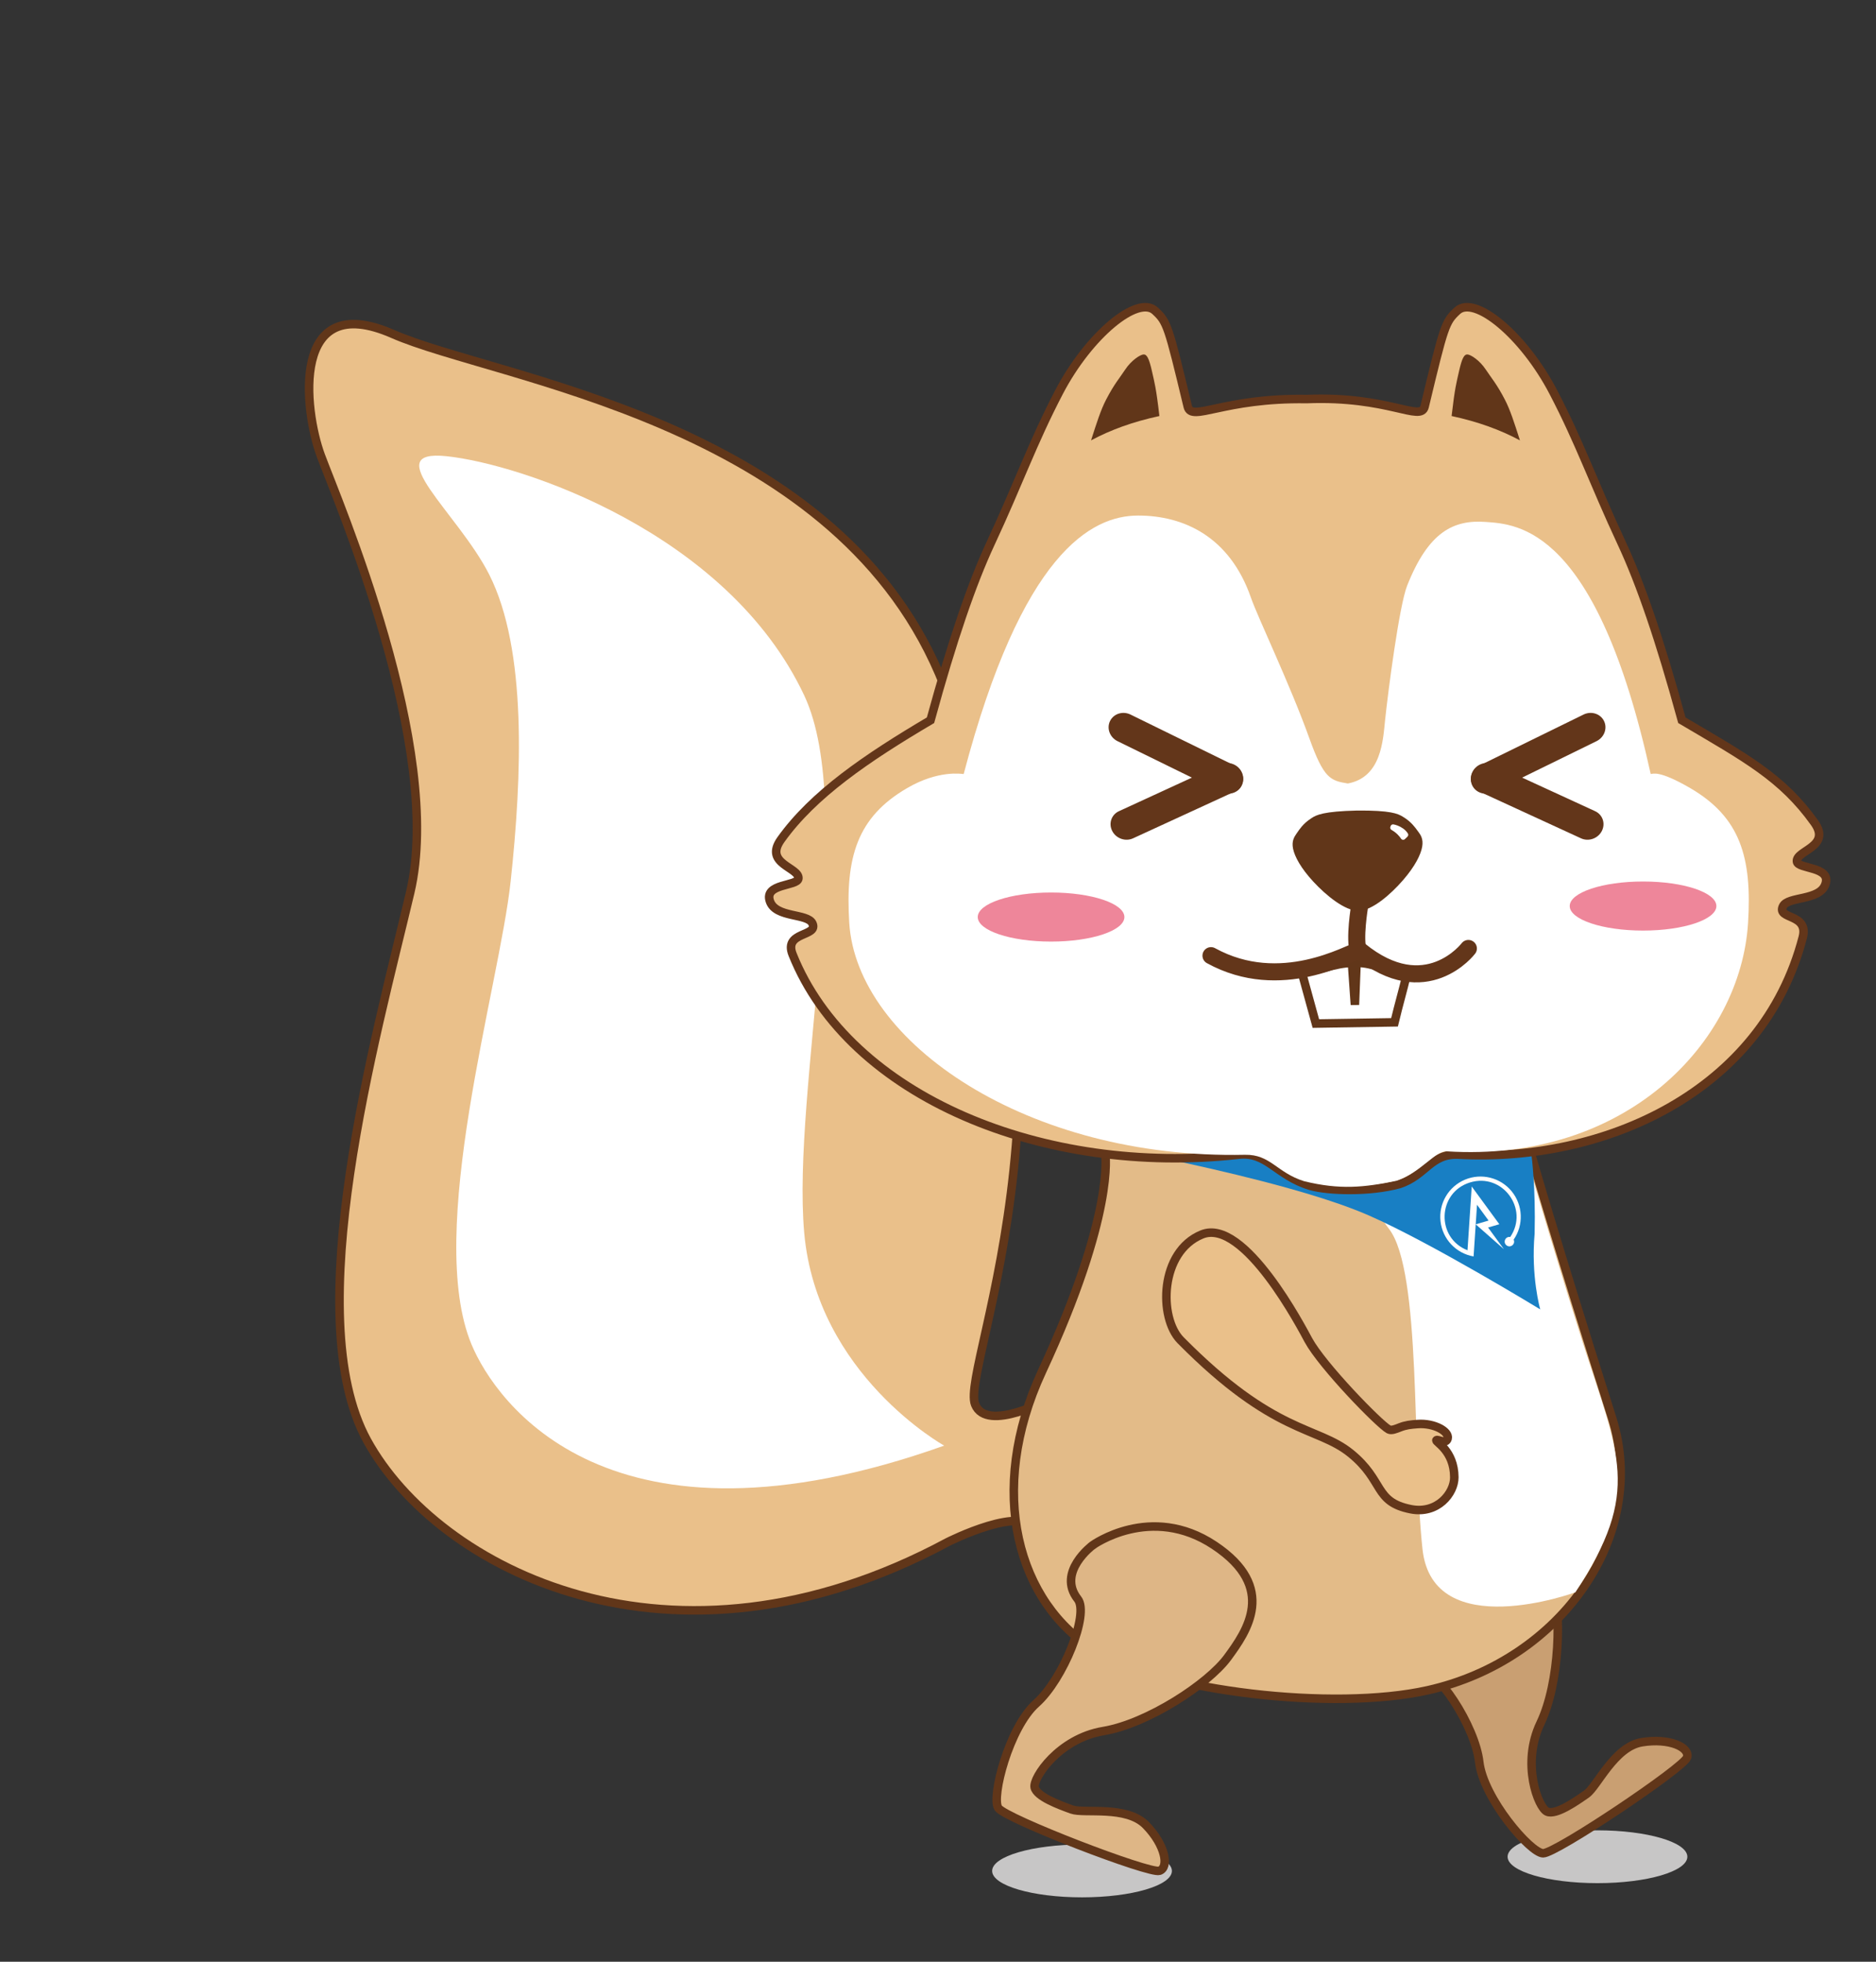 <?xml version="1.0" encoding="utf-8"?>
<!-- Generator: Adobe Illustrator 16.0.0, SVG Export Plug-In . SVG Version: 6.00 Build 0)  -->
<!DOCTYPE svg PUBLIC "-//W3C//DTD SVG 1.1//EN" "http://www.w3.org/Graphics/SVG/1.1/DTD/svg11.dtd">
<svg version="1.1" id="图层_1" xmlns="http://www.w3.org/2000/svg" xmlns:xlink="http://www.w3.org/1999/xlink" x="0px" y="0px"
	 width="220px" height="230px" viewBox="0 0 220 230" enable-background="new 0 0 220 230" xml:space="preserve">
<rect x="0" y="0" width="220" height="230" fill="#333333" stroke="none"/>
<g>
	<ellipse fill="#C7C6C6" cx="187.337" cy="217.691" rx="10.54" ry="3.096"/>
	<ellipse fill="#C7C6C6" cx="126.89" cy="219.355" rx="10.54" ry="3.096"/>
	<path fill="#C99F72" stroke="#613619" stroke-miterlimit="10" d="M166.272,195.585c2.211-0.125,6.72,6.788,7.203,11.013
		c0.484,4.226,5.986,10.665,7.489,10.688c1.503,0.021,16.54-10.063,16.881-11.244c0.343-1.182-2.073-2.305-5.302-1.777
		c-3.228,0.527-5.235,5.191-6.487,6.069s-3.599,2.519-4.63,2.067c-1.03-0.451-3.054-5.614-0.774-10.373
		c2.278-4.758,2.531-13.271,1.318-16.875c-1.213-3.605-3.334-9.547-11.67-6.295s-8.198,11.683-8.198,11.683
		S162.243,195.813,166.272,195.585z"/>
	<path fill="#EAC08A" stroke="#613619" stroke-miterlimit="10" d="M121.524,179.626c-1.166-3.498-10.4,1.181-10.4,1.181
		c-32.431,17.428-59.815,3.099-68.065-11.901c-8.106-14.738,1.046-47.362,5.046-64.263s-8.479-45.836-10.479-51.224
		c-2-5.388-3.566-19.529,8.434-14.263c12,5.266,51.285,10.002,64.066,39.804c19.489,45.446,2.434,81.196,4.225,85.696
		c1.361,3.421,8.91-0.736,8.91-0.736"/>
	<path fill="#FFFFFF" d="M55.307,157.655c-5.5-13.136,3.242-41.944,4.576-54.304s1.924-27.195-2.5-35.965
		c-3.644-7.223-13.179-14.763-4.992-13.896c8.668,0.916,32.918,8.916,41.918,28.039c6.328,13.447-1.473,46.326,0,62.992
		s16.416,24.969,16.416,24.969C71.393,183.488,58.135,164.404,55.307,157.655z"/>
	<path fill="#E3BB88" stroke="#613619" stroke-miterlimit="10" d="M131.957,133.279l-2.342,2.003c0,0,1.186,6.999-7.413,25.499
		c-6.519,14.025-2.92,27.259,6.438,32.844c7.76,4.631,27.67,7.04,38.799,4.546c15.696-3.517,25.95-18.222,21.619-31.887
		c-6.898-21.765-9.451-30.771-9.451-30.771L131.957,133.279z"/>
	<path fill="#FFFFFF" d="M185.498,157.037c-3.676-11.58-7.16-23.758-7.16-23.758l-15.446,2.835c0,0-3.834,3.04,0,7.972
		c3.834,4.934,2.698,26.415,3.928,37.568c1.229,11.152,17.924,5.035,17.924,5.035C192.583,174.787,189.827,170.666,185.498,157.037z
		"/>
	<path fill="#187FC4" d="M157.858,111.403h-8.735l-23.251,22.349c0,0,24.269,4.188,34.686,8.766c7.365,3.238,20.066,11,20.066,11
		s-1.106-3.867-0.658-8.863c0.137-5.443-0.358-9.141-0.358-9.141L157.858,111.403z"/>
	<path fill="#EAC08A" stroke="#63361A" stroke-miterlimit="10" d="M90.288,105.664c0.683,1.978,4.396,1.385,4.979,2.592
		c0.764,1.583-3.41,0.921-2.319,3.649c6.674,16.686,29.461,26.034,52.334,23.473c3.305-0.37,4.419,2.46,8.385,3.66
		c2.097,0.595,6.945,0.748,10.423-0.207c3.162-1.033,3.665-3.631,6.986-3.453c16.925,0.909,35.591-7.257,40.333-25.473
		c0.74-2.844-3.083-2.066-2.319-3.649c0.583-1.208,4.297-0.614,4.979-2.592c0.728-2.112-3.24-1.739-3.342-2.66
		c-0.146-1.316,4.092-1.705,2.046-4.57c-3.779-5.289-8.025-7.556-15.539-11.99c-2.608-9.526-4.882-16.092-7.057-20.759
		c-3.34-7.168-4.895-11.734-8.023-17.727c-3.484-6.673-9.229-11.407-11.259-9.521c-1.406,1.305-1.534,1.673-3.829,11.239
		c-0.444,1.847-4.242-1.282-13.853-0.888c-9.738-0.166-13.48,2.735-13.923,0.888c-2.297-9.566-2.424-9.934-3.83-11.239
		c-2.031-1.886-7.774,2.848-11.259,9.521c-3.129,5.993-4.685,10.559-8.024,17.727c-2.174,4.666-4.446,11.233-7.056,20.759
		c-7.514,4.434-13.761,8.701-17.538,13.99c-2.047,2.865,2.191,3.254,2.045,4.57C93.526,103.925,89.559,103.552,90.288,105.664z"/>
	<path fill="#613619" d="M170.23,48.777c3.115,0.671,5.707,1.619,8.014,2.853c-0.672-2.094-1.138-3.569-1.771-4.785
		c-0.964-1.85-1.519-2.435-2.236-3.52c-0.719-1.085-1.758-1.744-2.14-1.768c-0.381-0.023-0.646,0.385-1.017,2.062
		C170.808,44.849,170.618,45.402,170.23,48.777z"/>
	<path fill="#613619" d="M135.963,48.777c-3.117,0.671-5.707,1.619-8.015,2.853c0.672-2.094,1.138-3.569,1.771-4.785
		c0.965-1.85,1.52-2.435,2.237-3.52s1.759-1.744,2.14-1.768c0.381-0.023,0.646,0.385,1.017,2.062
		C135.385,44.849,135.574,45.402,135.963,48.777z"/>
	<g>
		<path fill="#FFFFFF" d="M99.592,108.186c0.862,14.033,20.929,27.755,46.407,27.205c2.994-0.063,3.725,2.096,6.931,3.096
			c4.175,1.027,7.059,0.744,10.847-0.053c2.875-0.971,4.531-3.533,5.883-3.447c20.981,1.334,34.474-12.767,35.337-26.799
			c0.472-7.667-0.909-12.367-6.786-15.789c-3.689-2.148-4.396-1.656-4.632-1.649c-6.361-28.94-15.618-29.283-19.342-29.556
			c-3.789-0.278-6.716,1.158-9.217,7.461c-0.93,2.34-2.237,12.407-2.587,15.75c-0.247,2.377-0.422,6.723-4.375,7.455
			c-2.044-0.333-2.816-0.581-4.5-5.274c-2.275-6.348-6.039-14.154-6.866-16.532c-2.489-7.153-7.898-9.608-13.219-9.608
			c-5.523,0-13.647,4.427-20.461,30.304c-0.236-0.007-2.942-0.499-6.633,1.649C100.502,95.82,99.121,100.521,99.592,108.186z"/>
	</g>
	<ellipse fill="#EE869A" cx="192.682" cy="106.227" rx="8.599" ry="2.877"/>
	<ellipse fill="#EE869A" cx="123.26" cy="107.518" rx="8.599" ry="2.877"/>
	<path fill="none" stroke="#63361A" stroke-width="2" stroke-linecap="round" stroke-linejoin="round" stroke-miterlimit="10" d="
		M159.313,111.638c-0.535-1.512,0.132-5.411,0.132-5.411"/>
	<g>
		<path fill="#613619" d="M164.504,95.749c0.583,0.354,0.916,0.668,1.163,0.937s0.409,0.492,0.665,0.842
			c0.257,0.35,0.609,0.828,0.447,1.752c-0.162,0.924-0.837,2.294-2.262,3.933c-1.424,1.64-3.597,3.548-5.191,3.573
			c-1.595,0.025-3.827-1.814-5.302-3.408c-1.476-1.594-2.193-2.942-2.384-3.86s0.146-1.407,0.392-1.765s0.398-0.586,0.638-0.862
			s0.563-0.601,1.133-0.973c0.571-0.372,1.392-0.793,5.338-0.886C163.089,95.002,163.921,95.396,164.504,95.749z"/>
		<path fill="#FFFFFF" d="M164.759,98.376c-0.136,0.131-0.354,0.108-0.459-0.049c-0.1-0.15-0.239-0.331-0.413-0.499
			c-0.264-0.257-0.525-0.428-0.705-0.528c-0.129-0.073-0.183-0.227-0.132-0.366l0.03-0.083c0.05-0.137,0.189-0.22,0.332-0.195
			c0.256,0.044,0.679,0.163,1.138,0.486c0.256,0.181,0.437,0.402,0.545,0.564c0.082,0.122,0.064,0.285-0.042,0.387L164.759,98.376z"
			/>
	</g>
	<path fill="none" stroke="#613619" stroke-miterlimit="10" d="M152.642,113.929c0.635,2.308,1.036,3.77,1.671,6.077
		c3.073-0.049,6.148-0.097,9.223-0.145c0.562-2.327,0.921-3.473,1.482-5.799c-2.046-0.024-3.89-1.203-5.936-1.173
		c-0.063,1.638-0.127,3.277-0.191,4.916c-0.114-1.637-0.229-3.271-0.345-4.908C156.5,112.931,154.688,113.841,152.642,113.929z"/>
	<path fill="none" stroke="#63361A" stroke-width="2" stroke-linecap="round" stroke-linejoin="round" stroke-miterlimit="10" d="
		M142.013,112.045c8.194,4.504,16.234-0.383,17.422-0.643c7.802,6.359,12.762-0.2,12.762-0.2"/>
	<g>
		<g>
			<g>
				<path fill="#FFFFFF" d="M174.568,143.104c-0.452-0.619-0.905-1.236-1.357-1.854c-0.134,2.021-0.268,4.04-0.402,6.06
					c-2.064-0.359-3.644-2.037-3.879-4.121c-0.233-2.082,0.933-4.069,2.865-4.881c1.934-0.81,4.168-0.25,5.49,1.377
					s1.413,3.93,0.223,5.655c0.243,0.522-0.378,1.021-0.835,0.669c-0.457-0.351-0.136-1.078,0.432-0.979
					c2.241-3.297-0.926-7.573-4.732-6.391c-3.807,1.182-3.994,6.5-0.279,7.946c0.165-2.492,0.331-4.983,0.496-7.476
					c1.079,1.475,2.158,2.949,3.238,4.424c-0.441,0.129-0.882,0.257-1.323,0.385c0.619,0.846,1.237,1.689,1.856,2.535
					c-1.101-0.971-2.201-1.939-3.302-2.909C173.563,143.398,174.066,143.251,174.568,143.104z"/>
			</g>
		</g>
	</g>
	<path fill="#DEB686" stroke="#613619" stroke-miterlimit="10" d="M126.391,187.486c1.373,1.738-1.695,9.4-4.875,12.224
		s-5.291,11.026-4.445,12.269c0.846,1.244,17.738,7.758,18.9,7.358c1.164-0.399,0.695-3.021-1.59-5.36
		c-2.287-2.341-7.256-1.304-8.694-1.824c-1.437-0.52-4.128-1.5-4.351-2.602c-0.225-1.102,2.84-5.725,8.043-6.592
		c5.205-0.867,12.318-5.551,14.572-8.615c2.254-3.063,5.898-8.213-1.552-13.168c-7.452-4.955-14.272,0-14.272,0
		S123.893,184.32,126.391,187.486z"/>
	<path fill="#EAC08A" stroke="#63361A" stroke-miterlimit="10" d="M153.439,157.126c1.619,2.985,8.286,9.851,9.423,10.466
		c0.308,0.167,0.868-0.068,1.316-0.244c0.675-0.264,1.223-0.326,2.085-0.389c1.921-0.139,3.712,0.861,3.504,1.695
		c-0.189,0.759-1.202,0.013-1.322,0.211c-0.12,0.197,2.082,1.197,2.104,4.33c0.015,1.875-1.982,4.365-5.095,3.752
		c-4.357-0.86-3.076-3.328-7.065-6.557c-3.988-3.228-8.934-2.117-19.939-13.26c-2.581-2.613-2.47-10.372,2.497-12.398
		C145.914,142.704,152.719,155.801,153.439,157.126z"/>
</g>
<g>
	<path fill="#63361A" d="M172.659,92.101c-0.422-0.861-0.03-1.919,0.876-2.362l12.166-5.961c0.905-0.444,1.98-0.105,2.403,0.756l0,0
		c0.422,0.861,0.028,1.918-0.876,2.362l-12.166,5.961C174.157,93.301,173.081,92.962,172.659,92.101L172.659,92.101z"/>
	<path fill="#63361A" d="M187.844,97.438c0.457-0.878,0.108-1.922-0.78-2.33l-11.936-5.49c-0.889-0.408-1.979-0.027-2.436,0.851l0,0
		c-0.457,0.878-0.107,1.921,0.78,2.33l11.936,5.49C186.297,98.697,187.387,98.316,187.844,97.438L187.844,97.438z"/>
</g>
<g>
	<path fill="#63361A" d="M145.62,92.101c0.421-0.861,0.029-1.919-0.876-2.362l-12.166-5.961c-0.904-0.444-1.98-0.105-2.402,0.756
		l0,0c-0.422,0.861-0.029,1.918,0.875,2.362l12.166,5.961C144.122,93.301,145.198,92.962,145.62,92.101L145.62,92.101z"/>
	<path fill="#63361A" d="M130.436,97.438c-0.457-0.878-0.108-1.922,0.781-2.33l11.935-5.49c0.889-0.408,1.979-0.027,2.436,0.851l0,0
		c0.457,0.878,0.107,1.921-0.781,2.33l-11.935,5.49C131.982,98.697,130.893,98.316,130.436,97.438L130.436,97.438z"/>
</g>
</svg>
